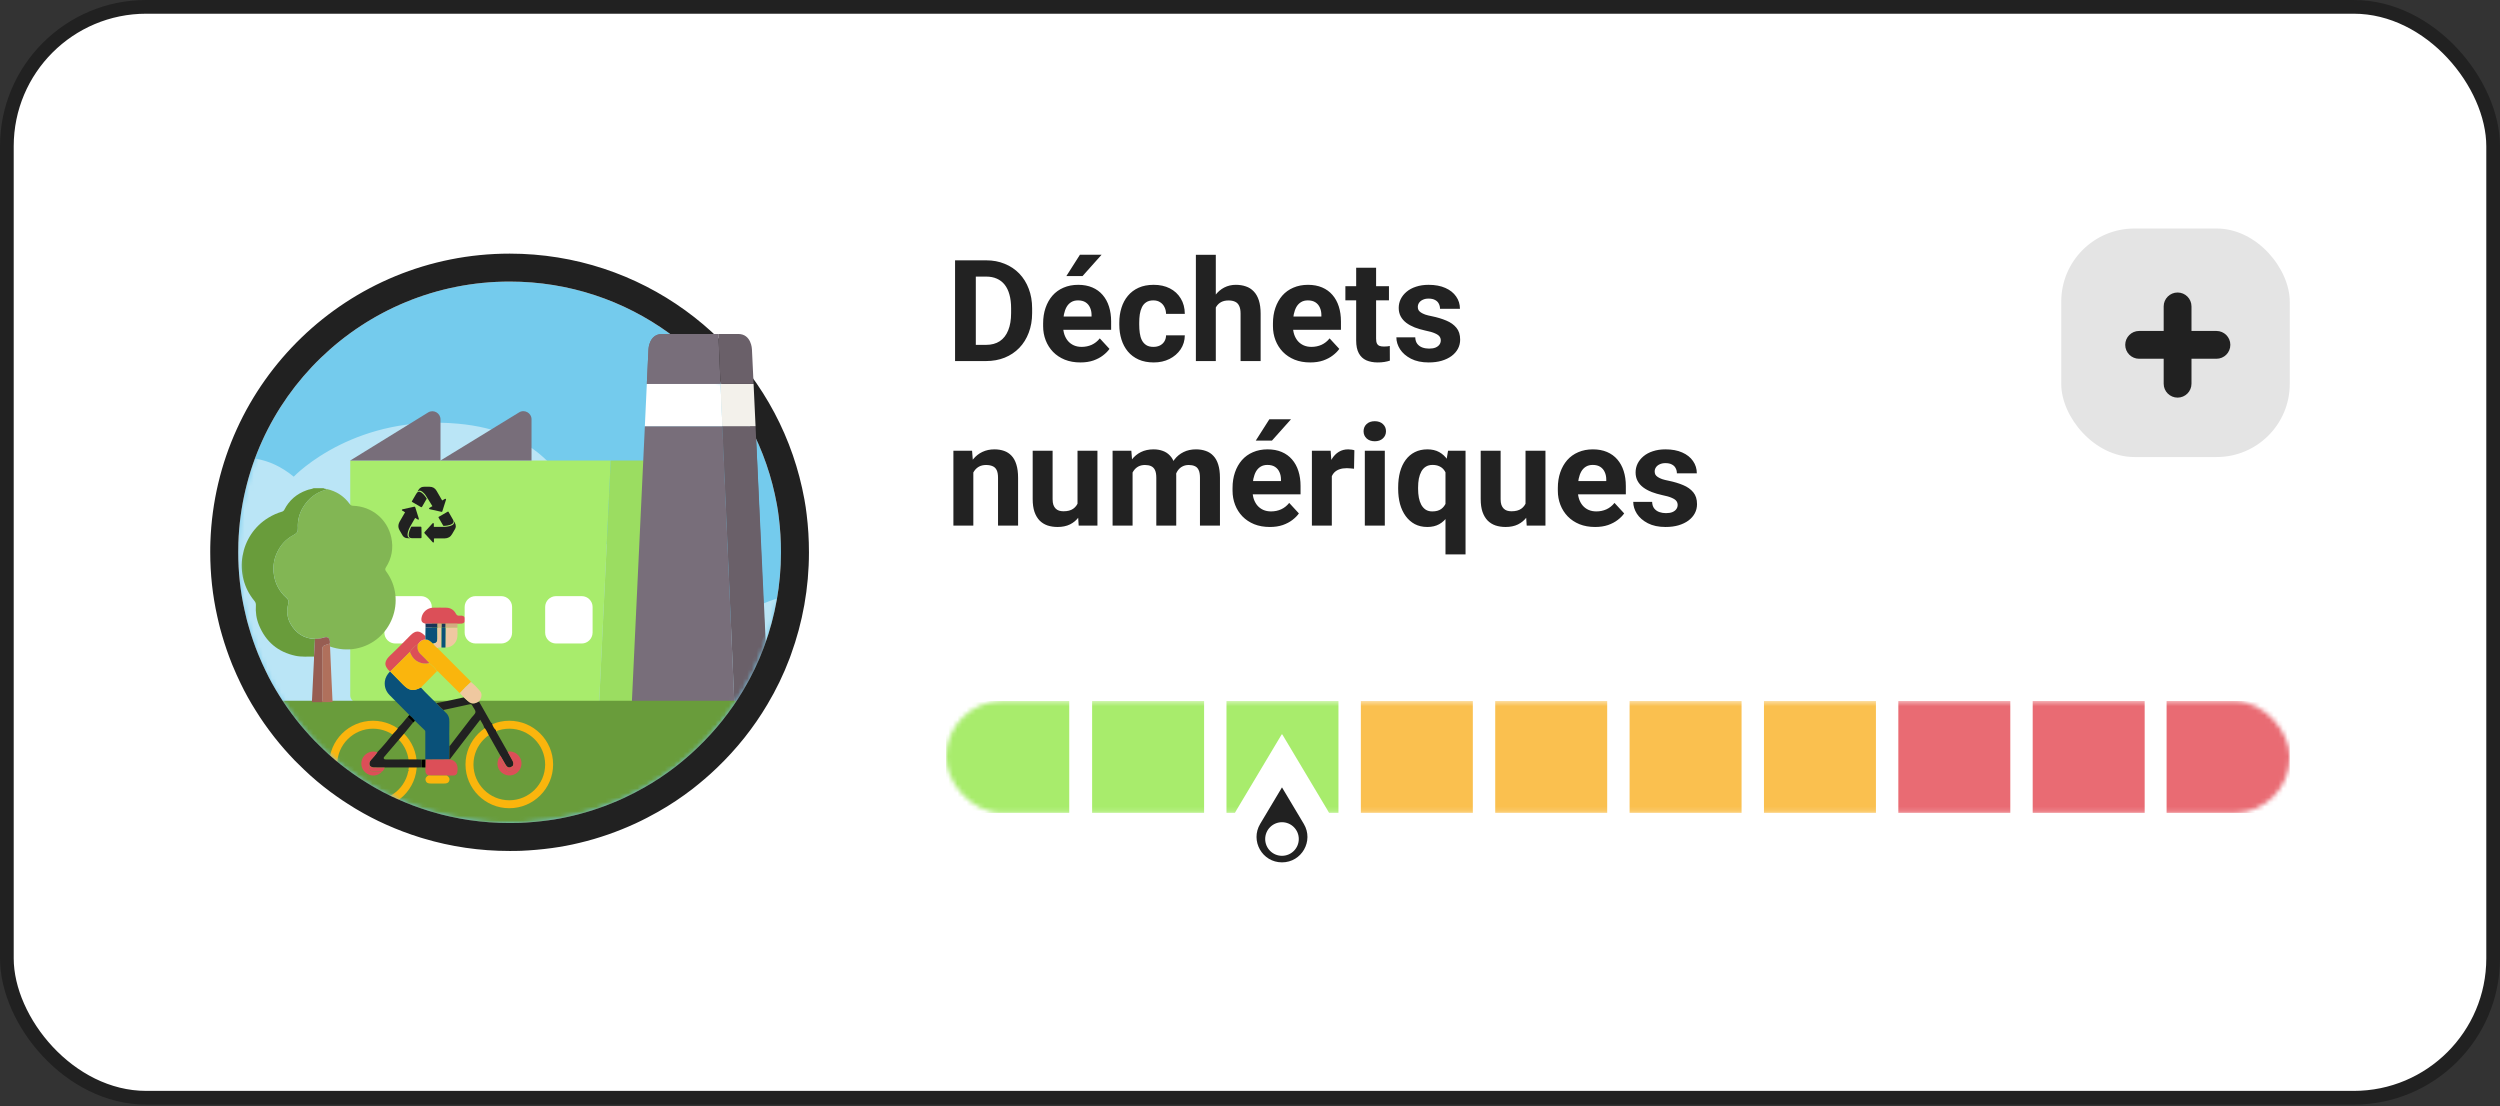 <svg width="547" height="242" viewBox="0 0 547 242" fill="none" xmlns="http://www.w3.org/2000/svg">
<rect x="0" y="0" width="547" height="242" fill="#333333" stroke="none"/>
<rect x="1.5" y="1.5" width="544" height="238.686" rx="30.5" fill="white"/>
<rect x="1.5" y="1.5" width="544" height="238.686" rx="30.5" stroke="#212121" stroke-width="3"/>
<path d="M170.877 120.843C170.877 127.953 169.617 134.786 167.313 141.13C167.221 141.375 167.128 141.651 167.036 141.896C165.838 145.083 164.363 148.117 162.643 150.997C159.908 155.625 156.528 159.853 152.657 163.561C152.35 163.868 152.012 164.174 151.674 164.481C151.52 164.634 151.366 164.757 151.244 164.879C150.906 165.186 150.568 165.492 150.23 165.768C149.431 166.442 148.632 167.116 147.802 167.76C145.652 169.414 143.378 170.947 140.981 172.295C139.507 173.122 138.001 173.919 136.465 174.624C132.932 176.248 129.214 177.566 125.312 178.485C123.56 178.914 121.748 179.251 119.935 179.496C117.907 179.772 115.848 179.956 113.759 180.048C113.022 180.079 112.254 180.079 111.486 180.079C105.556 180.079 99.81 179.221 94.403 177.596C94.187 177.535 94.003 177.474 93.788 177.413C91.422 176.677 89.148 175.819 86.906 174.808C84.909 173.919 82.973 172.908 81.129 171.805C81.099 171.774 81.068 171.774 81.037 171.743C80.146 171.192 79.224 170.64 78.364 170.058C77.534 169.506 76.736 168.924 75.937 168.342C74.124 166.994 72.373 165.523 70.744 163.96C70.13 163.378 69.515 162.765 68.901 162.152C67.457 160.65 66.074 159.087 64.784 157.433C64.753 157.402 64.722 157.341 64.692 157.31C63.432 155.686 62.233 154 61.158 152.254C60.052 150.507 59.038 148.699 58.147 146.83C57.594 145.696 57.072 144.531 56.58 143.336C56.519 143.214 56.488 143.091 56.426 142.968C55.689 141.13 55.044 139.26 54.491 137.361C54.368 136.901 54.214 136.411 54.091 135.951C54.03 135.675 53.938 135.399 53.876 135.093C53.753 134.572 53.63 134.02 53.508 133.499C52.586 129.393 52.125 125.164 52.125 120.843C52.125 120.138 52.125 119.464 52.156 118.759C53.262 87.012 79.409 61.608 111.516 61.608C137.54 61.608 159.662 78.309 167.681 101.568C168.665 104.418 169.433 107.36 169.986 110.394C170.17 111.344 170.293 112.294 170.416 113.274C170.723 115.756 170.877 118.269 170.877 120.843Z" fill="#74CBED"/>
<mask id="mask0_275_8146" style="mask-type:alpha" maskUnits="userSpaceOnUse" x="52" y="61" width="119" height="120">
<path d="M170.875 120.843C170.875 127.953 169.615 134.786 167.311 141.13C167.219 141.375 167.126 141.651 167.034 141.896C165.836 145.083 164.361 148.117 162.641 150.997C159.906 155.625 156.526 159.853 152.655 163.561C152.348 163.868 152.01 164.174 151.672 164.481C151.518 164.634 151.365 164.757 151.242 164.879C150.904 165.186 150.566 165.492 150.228 165.768C149.429 166.442 148.63 167.116 147.8 167.76C145.65 169.414 143.376 170.947 140.979 172.295C139.505 173.122 137.999 173.919 136.463 174.624C132.93 176.248 129.212 177.566 125.31 178.485C123.558 178.914 121.746 179.251 119.933 179.496C117.905 179.772 115.847 179.956 113.757 180.048C113.02 180.079 112.252 180.079 111.484 180.079C105.554 180.079 99.808 179.221 94.4 177.596C94.186 177.535 94.001 177.474 93.786 177.413C91.42 176.677 89.147 175.819 86.904 174.808C84.906 173.919 82.971 172.908 81.127 171.805C81.097 171.774 81.066 171.774 81.035 171.743C80.144 171.192 79.222 170.64 78.362 170.058C77.532 169.506 76.734 168.924 75.935 168.342C74.122 166.994 72.371 165.523 70.742 163.96C70.128 163.378 69.513 162.765 68.899 162.152C67.455 160.65 66.072 159.087 64.782 157.433C64.751 157.402 64.72 157.341 64.689 157.31C63.43 155.686 62.231 154 61.156 152.254C60.05 150.507 59.036 148.699 58.145 146.83C57.592 145.696 57.07 144.531 56.578 143.336C56.517 143.214 56.486 143.091 56.425 142.968C55.687 141.13 55.042 139.26 54.489 137.361C54.366 136.901 54.212 136.411 54.089 135.951C54.028 135.675 53.936 135.399 53.874 135.093C53.752 134.572 53.629 134.02 53.506 133.499C52.584 129.393 52.123 125.164 52.123 120.843C52.123 120.138 52.123 119.464 52.154 118.759C53.26 87.012 79.407 61.608 111.514 61.608C137.538 61.608 159.66 78.309 167.679 101.568C168.663 104.418 169.431 107.36 169.984 110.394C170.168 111.344 170.291 112.294 170.414 113.274C170.721 115.756 170.875 118.269 170.875 120.843Z" fill="#6EB7E6"/>
</mask>
<g mask="url(#mask0_275_8146)">
<path opacity="0.5" d="M138.392 177.467C147.336 175.348 155.786 171.948 163.593 167.514C183.062 156.427 198.183 138.688 205.991 117.402C185.928 110.257 181.679 130.164 181.679 130.164C173.723 129.277 167.942 131.1 163.692 133.859C162.753 134.451 161.913 135.14 161.122 135.83C159.245 137.456 157.812 139.279 156.725 141.004C154.204 144.897 153.414 148.297 153.414 148.297L149.065 141.004L144.618 133.564L142.246 129.622L141.011 127.552C140.121 122.132 137.255 120.013 134.439 119.323C130.98 118.486 127.471 119.816 127.471 119.816C127.471 119.816 128.064 102.176 111.115 95.228C108.101 93.996 104.543 93.109 100.343 92.715C89.323 91.68 80.577 94.292 74.45 97.298C67.828 100.55 64.27 104.295 64.27 104.295C61.503 102.028 58.736 100.845 56.117 100.402C48.952 99.121 43.22 103.161 43.22 103.161C38.921 88.182 29.73 82.811 20.786 81.481C20.736 82.614 20.736 83.698 20.736 84.831C20.736 112.129 32.25 136.766 50.681 154.111C55.722 158.841 61.256 163.079 67.285 166.627C81.615 175.151 98.317 180.079 116.254 180.079C117.49 180.079 118.676 180.029 119.911 180.029C123.271 179.931 126.582 179.586 129.843 179.142L138.392 177.467Z" fill="white"/>
<path d="M133.624 100.757L131.101 153.704H78.169C77.328 153.704 76.631 153.008 76.631 152.168V100.757H133.624Z" fill="#A8EC6C"/>
<path d="M145.056 100.757V153.704H131.096L133.619 100.757H145.056Z" fill="#9BDD61"/>
<path d="M157.648 83.988H141.525L141.886 76.431C141.886 76.431 141.982 73.073 144.889 73.073H153.131C153.251 73.073 153.299 73.073 153.299 73.073H157.191L157.648 83.988Z" fill="#786E7A"/>
<path d="M160.68 153.92H138.238L141.098 93.249H158.061L160.68 153.92Z" fill="#786E7A"/>
<path d="M158.057 93.249H141.094L141.526 83.988H157.649L158.057 93.249Z" fill="white"/>
<path d="M164.883 83.988H157.65L157.17 73.073H161.519C164.426 73.073 164.522 76.431 164.522 76.431L164.883 83.988Z" fill="#6A6069"/>
<path d="M165.315 93.249H158.059L157.65 83.988H164.883L165.315 93.249Z" fill="#F3F1EB"/>
<path d="M168.174 153.92H160.678L158.059 93.249H165.315L168.174 153.92Z" fill="#6A6069"/>
<rect x="59.012" y="153.327" width="105.641" height="26.752" fill="#699C3B"/>
<path d="M92.081 140.796H86.482C85.185 140.796 84.103 139.741 84.103 138.421V132.808C84.103 131.512 85.161 130.433 86.482 130.433H92.105C93.402 130.433 94.483 131.488 94.483 132.808V138.421C94.459 139.741 93.402 140.796 92.081 140.796Z" fill="white"/>
<path d="M89.558 156.441C88.124 154.995 86.705 153.549 85.256 152.102C84.422 151.255 84.071 150.247 84.203 149.078C84.305 148.23 84.744 147.544 85.315 146.945C85.329 146.945 85.359 146.945 85.373 146.93C86.325 147.894 87.276 148.873 88.241 149.838C89.544 151.153 90.48 151.284 92.09 150.422C93.158 151.635 94.358 152.716 95.485 153.87C95.982 154.381 96.465 154.922 97.021 155.375C97.153 155.521 97.27 155.682 97.416 155.813C98.104 156.368 98.353 157.07 98.323 157.976C98.28 159.729 98.309 161.497 98.323 163.25C98.309 164.214 98.309 165.193 98.294 166.157C96.553 166.172 94.797 166.172 93.056 166.187C93.056 164.243 93.056 162.3 93.056 160.357C93.056 160.152 93.1 159.933 92.909 159.758C92.192 159.071 91.475 158.37 90.758 157.683C90.436 157.216 90.027 156.807 89.558 156.441Z" fill="#0A5179"/>
<path d="M111.436 176.838C106.154 176.838 101.852 172.543 101.852 167.268C101.852 161.994 106.154 157.699 111.436 157.699C116.719 157.699 121.021 161.994 121.021 167.268C121.021 172.543 116.719 176.838 111.436 176.838ZM111.436 159.437C107.119 159.437 103.593 162.944 103.593 167.268C103.593 171.579 107.105 175.1 111.436 175.1C115.753 175.1 119.279 171.593 119.279 167.268C119.265 162.958 115.753 159.437 111.436 159.437Z" fill="#FAB50D"/>
<path d="M107.628 158.239C107.803 158.808 108.038 159.364 108.506 159.758C108.52 159.846 108.506 159.948 108.535 160.021C109.369 161.497 110.218 162.972 111.052 164.448C111.403 165.091 111.754 165.748 112.12 166.391C112.34 166.756 112.427 167.122 112.237 167.516C111.549 168.13 111.037 168.042 110.584 167.253C110.218 166.61 109.837 165.968 109.472 165.325C108.608 163.791 107.73 162.242 106.867 160.708C106.589 160.182 106.369 159.612 105.93 159.174C105.784 158.56 105.374 158.093 105.067 157.479C104.116 158.721 103.209 159.875 102.316 161.044C101.014 162.753 99.711 164.463 98.409 166.157C98.38 166.172 98.35 166.157 98.307 166.143C98.321 165.179 98.321 164.2 98.336 163.221C98.497 163.162 98.57 163.002 98.672 162.87C100.165 160.927 101.672 158.984 103.165 157.026C103.472 156.617 103.999 156.222 104.028 155.799C104.057 155.346 103.574 154.878 103.355 154.411C103.209 154.075 103.018 154.031 102.667 154.119C100.794 154.542 98.906 154.937 97.019 155.346C96.463 154.893 95.98 154.352 95.482 153.841C97.502 153.49 99.492 153.008 101.482 152.584C101.687 152.774 101.892 152.95 102.082 153.14C103.018 154.075 103.648 154.148 104.789 153.461C105.608 154.908 106.443 156.369 107.262 157.815C107.379 157.976 107.423 158.166 107.628 158.239Z" fill="#212121"/>
<path d="M95.721 141.803C98.033 144.126 100.359 146.449 102.671 148.772C102.803 148.918 102.993 149.021 103.037 149.225C102.188 149.97 101.398 150.774 100.637 151.621C100.432 151.563 100.315 151.387 100.184 151.256C98.823 149.897 97.462 148.538 96.087 147.18C95.955 147.048 95.852 146.844 95.618 146.844C95.209 146.113 94.55 145.631 93.95 145.076C93.365 144.477 92.823 143.848 92.194 143.293C91.448 142.636 91.155 141.891 91.448 140.926C91.477 140.897 91.492 140.868 91.521 140.824C91.916 140.298 92.399 139.918 93.087 139.918C93.818 139.904 94.272 140.386 94.755 140.824C95.047 141.189 95.37 141.511 95.721 141.803Z" fill="#FAB50D"/>
<path d="M81.612 176.838C76.329 176.838 72.027 172.543 72.027 167.268C72.027 161.994 76.329 157.699 81.612 157.699C86.894 157.699 91.197 161.994 91.197 167.268C91.197 172.543 86.909 176.838 81.612 176.838ZM81.612 159.437C77.295 159.437 73.783 162.958 73.783 167.268C73.783 171.579 77.295 175.1 81.627 175.1C85.943 175.1 89.47 171.593 89.47 167.268C89.455 162.958 85.943 159.437 81.612 159.437Z" fill="#FAB50D"/>
<path d="M86.059 160.504C86.455 160.066 86.908 159.671 87.172 159.131C87.962 158.444 88.547 157.553 89.249 156.793C89.249 157.027 89.44 157.129 89.571 157.26C89.835 157.553 90.171 157.772 90.362 158.123C89.762 158.853 89.176 159.584 88.576 160.314C88.196 160.767 87.801 161.22 87.42 161.673C86.323 162.959 85.225 164.244 84.128 165.53C84.025 165.647 83.908 165.793 83.967 165.954C84.055 166.158 84.26 166.173 84.479 166.173C86.147 166.158 87.83 166.158 89.498 166.158C90.098 166.158 90.698 166.158 91.284 166.158C91.62 166.173 91.957 166.173 92.308 166.187C92.161 166.757 92.161 167.327 92.308 167.897C91.971 167.911 91.635 167.926 91.313 167.926C90.698 167.926 90.084 167.926 89.484 167.926C87.713 167.926 85.942 167.926 84.186 167.926C83.44 167.926 82.709 167.897 81.962 167.911C81.552 167.926 81.216 167.824 80.938 167.532C80.718 167.049 80.85 166.655 81.187 166.246C81.67 165.691 82.196 165.165 82.591 164.536C83.821 163.28 84.933 161.892 86.059 160.504Z" fill="#212121"/>
<path d="M93.084 136.471C92.352 136.281 92.118 135.93 92.22 135.214C92.41 133.943 93.478 132.993 94.781 132.964C95.747 132.95 96.712 132.935 97.678 132.964C98.6 132.993 99.317 133.461 99.742 134.264C99.946 134.644 100.166 134.747 100.546 134.703C100.707 134.688 100.868 134.688 101.044 134.703C101.512 134.761 101.849 135.126 101.849 135.579C101.849 136.032 101.512 136.398 101.029 136.441C100.722 136.471 100.415 136.456 100.107 136.471C99.229 136.471 98.351 136.471 97.473 136.471C97.181 136.471 96.888 136.471 96.595 136.471C96.303 136.471 96.01 136.471 95.717 136.471C94.839 136.471 93.961 136.471 93.084 136.471Z" fill="#DC4F58"/>
<path d="M93.08 139.932C92.392 139.932 91.909 140.312 91.514 140.838C91.485 140.868 91.47 140.897 91.441 140.941C90.724 141.379 90.168 141.978 89.685 142.65C88.251 144.082 86.817 145.499 85.383 146.931C85.368 146.945 85.339 146.945 85.325 146.945C83.759 145.499 84.212 144.491 85.442 143.337C86.934 141.949 88.339 140.473 89.788 139.027C90.914 137.902 91.748 137.902 92.875 138.997C92.934 139.056 93.007 139.114 93.08 139.173C93.065 139.421 93.08 139.669 93.08 139.932Z" fill="#DC4F58"/>
<path d="M100.635 151.622C101.396 150.774 102.186 149.985 103.035 149.226C103.766 149.795 104.41 150.467 105.01 151.169C105.551 151.797 105.434 152.674 104.805 153.463C103.664 154.149 103.035 154.076 102.098 153.141C101.908 152.951 101.703 152.776 101.498 152.586C101.264 152.235 100.854 152.016 100.635 151.622Z" fill="#EFC8A0"/>
<path d="M100.08 137.317C100.051 138.223 100.241 139.129 99.905 140.02C99.524 141.028 98.558 141.7 97.461 141.686C97.476 140.239 97.476 138.778 97.49 137.332C98.353 137.317 99.217 137.317 100.08 137.317Z" fill="#EFC8A0"/>
<path d="M93.087 139.933C93.087 139.684 93.072 139.421 93.072 139.173C93.087 138.559 93.102 137.946 93.102 137.317C93.965 137.317 94.828 137.317 95.692 137.317C95.692 138.136 95.706 138.954 95.706 139.757C95.706 140.459 95.472 140.707 94.755 140.824C94.272 140.4 93.819 139.903 93.087 139.933Z" fill="#0A5179"/>
<path d="M94.752 140.839C95.469 140.723 95.703 140.46 95.703 139.773C95.703 138.955 95.689 138.137 95.689 137.333H95.718C95.996 137.333 96.288 137.333 96.566 137.333H96.596C96.596 138.779 96.596 140.24 96.581 141.687C96.288 141.76 95.966 141.585 95.703 141.804C95.367 141.512 95.045 141.19 94.752 140.839Z" fill="#EFC8A0"/>
<path d="M96.6 141.687C96.6 140.24 96.6 138.779 96.614 137.333C96.892 137.333 97.17 137.333 97.448 137.333H97.492C97.478 138.779 97.478 140.24 97.463 141.687C97.17 141.687 96.892 141.687 96.6 141.687Z" fill="#0A5179"/>
<path d="M100.079 137.319C99.216 137.319 98.353 137.319 97.489 137.319H97.445C97.445 137.026 97.46 136.749 97.46 136.457C98.338 136.457 99.216 136.457 100.094 136.457C100.094 136.749 100.079 137.026 100.079 137.319Z" fill="#D3AB82"/>
<path d="M95.704 137.319C94.841 137.319 93.978 137.319 93.114 137.319C93.114 137.026 93.1 136.749 93.1 136.457C93.978 136.457 94.856 136.457 95.734 136.457C95.734 136.749 95.748 137.026 95.748 137.319C95.734 137.319 95.704 137.319 95.704 137.319Z" fill="#193457"/>
<path d="M90.364 158.123C90.174 157.772 89.823 157.553 89.574 157.261C89.442 157.115 89.252 157.013 89.252 156.794C89.354 156.677 89.457 156.56 89.559 156.443C90.028 156.808 90.437 157.217 90.788 157.67C90.671 157.845 90.554 158.021 90.364 158.123Z" fill="black"/>
<path d="M85.387 146.931C86.821 145.499 88.255 144.082 89.689 142.65C89.762 142.811 89.835 142.986 89.908 143.147C90.625 144.71 92.279 145.499 93.932 145.09C94.532 145.645 95.191 146.127 95.6 146.858C94.43 148.056 93.259 149.239 92.089 150.437C90.464 151.299 89.543 151.168 88.24 149.853C87.289 148.874 86.338 147.895 85.387 146.931Z" fill="#FAB50D"/>
<path d="M98.326 166.158C98.355 166.173 98.384 166.173 98.428 166.173C99.072 166.26 99.599 166.553 99.906 167.152C100.213 167.765 100.155 168.437 100.038 169.066C99.964 169.475 99.613 169.679 99.189 169.679C98.721 169.694 98.252 169.694 97.769 169.694C96.423 169.694 95.077 169.679 93.731 169.679C93.248 169.446 93.043 169.066 93.087 168.525C93.102 168.321 93.072 168.131 93.072 167.926C93.072 167.342 93.087 166.757 93.087 166.173V166.187C94.843 166.173 96.584 166.158 98.326 166.158Z" fill="#DC4F58"/>
<path d="M111.055 164.449C113.191 164.142 114.757 166.305 113.835 168.189C113.191 169.534 111.567 170.06 110.25 169.373C108.875 168.642 108.45 167.064 109.255 165.633C109.577 166.582 110.177 167.386 110.645 168.263C110.923 168.759 111.377 168.92 111.831 168.715C112.284 168.496 112.416 168.102 112.226 167.517C112.401 167.123 112.313 166.758 112.109 166.392C111.757 165.764 111.421 165.107 111.055 164.449Z" fill="#DC4F58"/>
<path d="M112.252 167.532C112.442 168.102 112.31 168.511 111.857 168.73C111.403 168.949 110.949 168.788 110.671 168.277C110.203 167.4 109.603 166.597 109.281 165.647C109.354 165.545 109.413 165.443 109.486 165.34C109.852 165.983 110.232 166.626 110.598 167.269C111.052 168.058 111.564 168.146 112.252 167.532Z" fill="#DC4F58"/>
<path d="M93.935 145.075C92.281 145.499 90.613 144.695 89.911 143.132C89.838 142.971 89.765 142.811 89.691 142.635C90.174 141.963 90.716 141.349 91.447 140.926C91.169 141.89 91.447 142.635 92.194 143.293C92.808 143.848 93.364 144.476 93.935 145.075Z" fill="#DC4F58"/>
<path d="M91.447 140.927C91.477 140.898 91.491 140.869 91.52 140.825C91.491 140.854 91.477 140.898 91.447 140.927Z" fill="#DC4F58"/>
<path d="M83.588 168.832C82.725 169.782 81.394 169.957 80.311 169.285C79.213 168.613 78.774 167.284 79.242 166.1C79.696 164.946 80.954 164.245 82.154 164.478C82.301 164.508 82.432 164.551 82.579 164.581C82.184 165.209 81.657 165.735 81.174 166.29C80.837 166.685 80.706 167.079 80.925 167.576C80.662 168.248 80.984 168.788 81.686 168.818C82.33 168.832 82.959 168.818 83.588 168.832Z" fill="#DC4F58"/>
<path d="M83.589 168.833C82.96 168.833 82.33 168.833 81.686 168.803C80.999 168.774 80.662 168.234 80.925 167.562C81.204 167.854 81.54 167.941 81.95 167.941C82.696 167.927 83.428 167.941 84.174 167.956C84.042 168.277 83.911 168.613 83.589 168.833Z" fill="#DC4F58"/>
<path d="M93.069 167.927C92.82 167.927 92.571 167.912 92.323 167.912C92.176 167.343 92.176 166.773 92.323 166.203C92.571 166.188 92.835 166.188 93.084 166.174C93.084 166.758 93.069 167.343 93.069 167.927Z" fill="black"/>
<path d="M97.462 136.469C97.462 136.761 97.447 137.039 97.447 137.331C97.169 137.331 96.891 137.331 96.613 137.331H96.584C96.584 137.039 96.599 136.761 96.599 136.469C96.877 136.469 97.169 136.469 97.462 136.469Z" fill="#193457"/>
<path d="M96.593 136.469C96.593 136.761 96.578 137.039 96.578 137.331C96.3 137.331 96.007 137.331 95.73 137.331C95.73 137.039 95.715 136.761 95.715 136.469C96.007 136.469 96.3 136.469 96.593 136.469Z" fill="#D3AB82"/>
<path d="M97.772 169.693C98.182 169.956 98.475 170.292 98.299 170.818C98.123 171.344 97.699 171.431 97.201 171.431C96.221 171.417 95.226 171.417 94.246 171.431C93.719 171.446 93.28 171.315 93.133 170.774C92.987 170.248 93.309 169.912 93.733 169.678C95.08 169.678 96.426 169.693 97.772 169.693Z" fill="#FAB50D"/>
<path d="M89.467 168.467C89.482 168.555 89.482 168.628 89.394 168.687C89.365 168.599 89.394 168.526 89.467 168.467Z" fill="#12537B"/>
<path d="M70.781 106.818C71.006 106.996 71.289 106.913 71.525 107.031C71.442 107.079 71.372 107.15 71.289 107.173C69.14 107.765 67.499 109.055 66.342 110.948C65.492 112.344 65.067 113.906 65.174 115.515C65.221 116.332 64.949 116.687 64.324 117.018C63.001 117.716 61.904 118.686 61.124 119.976C59.991 121.822 59.578 123.798 59.956 125.951C60.298 127.904 61.219 129.525 62.671 130.814C63.131 131.217 63.226 131.584 63.072 132.116C62.659 133.666 62.801 135.204 63.603 136.565C64.784 138.565 66.519 139.748 68.916 139.807C68.845 141.097 68.774 142.375 68.692 143.664C67.346 143.641 66 143.771 64.654 143.487C60.806 142.659 58.149 140.411 56.662 136.778C56.095 135.394 55.883 133.938 55.989 132.447C56.013 132.069 55.918 131.773 55.658 131.465C50.936 125.798 52.435 117.053 58.763 113.255C59.684 112.699 60.64 112.261 61.667 111.965C61.927 111.894 62.092 111.752 62.222 111.516C63.273 109.445 64.914 108.049 67.098 107.268C67.594 107.055 68.137 107.055 68.621 106.818C69.341 106.818 70.061 106.818 70.781 106.818Z" fill="#699C3B"/>
<path d="M68.918 139.783C66.521 139.736 64.785 138.541 63.605 136.541C62.802 135.168 62.649 133.642 63.074 132.092C63.215 131.548 63.121 131.193 62.672 130.79C61.208 129.501 60.288 127.88 59.957 125.927C59.579 123.774 60.004 121.798 61.126 119.952C61.917 118.662 63.003 117.692 64.325 116.994C64.951 116.663 65.222 116.308 65.175 115.491C65.081 113.882 65.494 112.32 66.344 110.924C67.501 109.031 69.142 107.741 71.29 107.149C71.373 107.126 71.456 107.055 71.526 107.007C73.604 107.469 75.269 108.569 76.52 110.273C76.721 110.545 76.922 110.652 77.252 110.664C81.361 110.794 84.772 113.61 85.622 117.633C86.106 119.94 85.729 122.141 84.442 124.141C84.229 124.484 84.241 124.685 84.477 125.004C89.141 131.287 85.611 140.41 77.937 141.901C75.989 142.28 74.065 142.102 72.199 141.463C72.188 141.238 72.164 141.025 72.152 140.801C72.152 140.67 72.176 140.552 72.164 140.422C72.093 139.499 71.668 139.215 70.783 139.499C70.192 139.712 69.567 139.807 68.918 139.783Z" fill="#82B654"/>
<path d="M68.917 139.783C69.566 139.807 70.192 139.7 70.806 139.511C71.691 139.227 72.116 139.523 72.187 140.434C72.199 140.552 72.175 140.682 72.175 140.813C71.88 140.907 71.573 141.002 71.29 141.108C70.641 141.333 70.511 141.523 70.511 142.221C70.511 146.031 70.511 149.829 70.511 153.639C69.755 153.639 69 153.639 68.244 153.639C68.398 150.48 68.551 147.332 68.705 144.173C68.716 143.996 68.705 143.83 68.705 143.652C68.775 142.363 68.846 141.073 68.917 139.783Z" fill="#975D52"/>
<path d="M70.498 153.627C70.498 149.817 70.498 146.019 70.498 142.209C70.498 141.511 70.628 141.321 71.277 141.097C71.572 140.99 71.868 140.895 72.163 140.801C72.174 141.026 72.198 141.239 72.21 141.463C72.304 143.676 72.399 145.889 72.505 148.101C72.588 149.935 72.682 151.769 72.765 153.615C72.009 153.627 71.254 153.627 70.498 153.627Z" fill="#B0705C"/>
<path d="M109.667 140.796H104.045C102.747 140.796 101.666 139.741 101.666 138.421V132.808C101.666 131.512 102.723 130.433 104.045 130.433H109.667C110.965 130.433 112.046 131.488 112.046 132.808V138.421C112.046 139.741 110.989 140.796 109.667 140.796Z" fill="white"/>
</g>
<path fill-rule="evenodd" clip-rule="evenodd" d="M173.057 143.247L173.045 143.279C173.024 143.335 172.998 143.408 172.948 143.55L172.942 143.566C172.9 143.685 172.836 143.865 172.769 144.045C171.44 147.579 169.807 150.937 167.909 154.116C164.894 159.216 161.18 163.864 156.937 167.934C156.557 168.31 156.166 168.666 155.869 168.935C155.721 169.077 155.596 169.189 155.536 169.243L155.527 169.25L155.508 169.268L155.468 169.308L155.32 169.441C155.017 169.716 154.595 170.099 154.147 170.467L154.143 170.471C153.369 171.124 152.489 171.867 151.559 172.588L151.549 172.596L151.54 172.603C149.185 174.415 146.668 176.114 143.987 177.622L143.981 177.626C142.426 178.498 140.764 179.38 139.025 180.178M151.673 164.481C152.011 164.174 152.349 163.868 152.656 163.561C156.527 159.853 159.907 155.624 162.642 150.997C164.362 148.117 165.837 145.083 167.035 141.896C167.081 141.773 167.127 141.643 167.174 141.513C167.22 141.382 167.266 141.252 167.312 141.13C169.616 134.786 170.876 127.953 170.876 120.843C170.876 118.269 170.722 115.756 170.415 113.274C170.292 112.293 170.169 111.343 169.985 110.393C169.432 107.36 168.664 104.418 167.681 101.568C159.661 78.309 137.539 61.608 111.515 61.608C79.408 61.608 53.261 87.012 52.155 118.759C52.124 119.464 52.124 120.138 52.124 120.843C52.124 125.164 52.585 129.393 53.507 133.499C53.568 133.76 53.63 134.028 53.691 134.296C53.752 134.564 53.814 134.832 53.875 135.093C53.91 135.264 53.954 135.426 53.997 135.584C54.03 135.708 54.063 135.829 54.09 135.951C54.152 136.181 54.221 136.418 54.29 136.656C54.359 136.893 54.428 137.131 54.49 137.36C55.043 139.26 55.688 141.13 56.426 142.968C56.456 143.03 56.479 143.091 56.502 143.152C56.526 143.213 56.548 143.275 56.579 143.336C57.071 144.531 57.593 145.696 58.146 146.83C59.037 148.699 60.051 150.507 61.157 152.254C62.233 154 63.431 155.686 64.691 157.31C64.706 157.325 64.721 157.348 64.737 157.371C64.752 157.394 64.767 157.417 64.783 157.432C66.073 159.087 67.456 160.65 68.9 162.152C69.514 162.765 70.129 163.377 70.743 163.96C72.372 165.523 74.123 166.993 75.936 168.342C76.735 168.924 77.534 169.506 78.363 170.058C79.037 170.514 79.749 170.952 80.455 171.385C80.649 171.505 80.844 171.624 81.036 171.743C81.052 171.759 81.067 171.766 81.082 171.774C81.098 171.782 81.113 171.789 81.128 171.805C82.972 172.908 84.908 173.919 86.905 174.808C89.148 175.819 91.421 176.677 93.787 177.412C93.895 177.443 93.995 177.474 94.094 177.504C94.194 177.535 94.294 177.566 94.402 177.596C99.809 179.221 105.555 180.079 111.485 180.079C112.253 180.079 113.021 180.079 113.758 180.048C115.848 179.956 117.906 179.772 119.934 179.496C121.747 179.251 123.56 178.914 125.311 178.485C129.213 177.566 132.931 176.248 136.464 174.624C138 173.919 139.506 173.122 140.981 172.295C143.377 170.947 145.651 169.414 147.801 167.76C148.631 167.116 149.43 166.442 150.229 165.768C150.567 165.492 150.905 165.185 151.243 164.879C151.301 164.821 151.366 164.763 151.434 164.702C151.511 164.634 151.592 164.562 151.673 164.481ZM139.024 180.179C135.159 181.955 131.064 183.41 126.744 184.43C124.777 184.911 122.761 185.284 120.761 185.555C118.544 185.856 116.299 186.057 114.028 186.157L114.02 186.157L114.013 186.157C113.147 186.193 112.271 186.193 111.538 186.193H111.485C104.976 186.193 98.648 185.253 92.675 183.463C92.525 183.42 92.392 183.379 92.307 183.353L92.295 183.349C92.188 183.316 92.145 183.303 92.106 183.292L92.036 183.272L91.966 183.251C89.374 182.445 86.871 181.501 84.398 180.387C82.173 179.396 80.024 178.272 77.98 177.049L77.334 176.662L77.294 176.623C76.588 176.189 75.736 175.666 74.949 175.134C74.016 174.513 73.135 173.87 72.368 173.312L72.301 173.263L72.277 173.245C70.276 171.757 68.333 170.127 66.514 168.381C65.847 167.749 65.19 167.094 64.597 166.502L64.527 166.433L64.483 166.387C62.946 164.789 61.442 163.094 60.018 161.275C59.929 161.166 59.858 161.071 59.809 161.003C59.803 160.996 59.798 160.989 59.793 160.982C58.458 159.257 57.154 157.424 55.961 155.489C54.751 153.576 53.627 151.574 52.628 149.482C52.041 148.276 51.486 147.042 50.965 145.781C50.925 145.692 50.892 145.613 50.865 145.548C50.858 145.53 50.851 145.512 50.844 145.495L50.835 145.478L50.74 145.241C49.929 143.217 49.218 141.159 48.609 139.067L48.59 139.002L48.573 138.938C48.532 138.784 48.482 138.612 48.409 138.362L48.403 138.339C48.338 138.116 48.253 137.824 48.174 137.528L48.14 137.404L48.118 137.301C48.117 137.3 48.117 137.297 48.116 137.295C48.109 137.269 48.103 137.248 48.092 137.207C48.087 137.187 48.08 137.162 48.071 137.13L48.071 137.129C48.034 136.992 47.963 136.73 47.896 136.415C47.836 136.162 47.778 135.907 47.724 135.67L47.721 135.66C47.659 135.388 47.602 135.139 47.546 134.901L47.538 134.869L47.531 134.836C46.508 130.278 46 125.6 46 120.843L46 120.795C46 120.127 46 119.349 46.035 118.521C47.269 83.5 76.11 55.493 111.515 55.493C140.229 55.493 164.626 73.923 173.471 99.578C174.554 102.716 175.397 105.946 176.004 109.266C176.228 110.429 176.371 111.554 176.492 112.515L176.493 112.524C176.832 115.261 177 118.024 177 120.843C177 128.678 175.611 136.217 173.069 143.215L173.057 143.247M78.318 177.23C78.327 177.235 78.335 177.239 78.341 177.242L78.335 177.239L78.318 177.23Z" fill="#212121"/>
<path d="M76.631 100.758L93.666 90.25C94.844 89.506 96.381 90.37 96.381 91.761V100.758L113.585 90.226C114.762 89.506 116.3 90.346 116.3 91.737V100.758H76.631Z" fill="#786E7A"/>
<path d="M127.282 140.797H121.66C120.362 140.797 119.281 139.742 119.281 138.422V132.809C119.281 131.513 120.338 130.434 121.66 130.434H127.282C128.58 130.434 129.661 131.489 129.661 132.809V138.422C129.637 139.742 128.58 140.797 127.282 140.797Z" fill="white"/>
<path d="M94.946 117.827C94.946 118.067 94.946 118.283 94.946 118.499C94.946 118.595 94.946 118.667 94.85 118.691C94.754 118.739 94.706 118.667 94.634 118.595C94.057 117.971 93.481 117.323 92.904 116.699C92.808 116.58 92.808 116.532 92.904 116.412C93.481 115.788 94.057 115.14 94.634 114.516C94.682 114.468 94.778 114.42 94.826 114.444C94.874 114.468 94.922 114.564 94.922 114.636C94.922 114.852 94.922 115.068 94.922 115.284C94.971 115.284 95.019 115.284 95.067 115.284C95.715 115.284 96.388 115.284 97.037 115.284C97.59 115.284 98.142 115.212 98.671 115.02C98.743 114.996 98.815 114.972 98.887 114.924C99.295 114.732 99.391 114.516 99.319 114.061C99.632 114.516 99.848 114.972 99.656 115.548C99.632 115.644 99.584 115.74 99.512 115.836C99.319 116.172 99.127 116.532 98.911 116.867C98.551 117.491 98.022 117.779 97.301 117.803C96.556 117.803 95.811 117.803 95.067 117.803C95.067 117.827 95.019 117.827 94.946 117.827Z" fill="#212121"/>
<path d="M89.662 117.78C89.422 117.756 89.157 117.78 88.917 117.732C88.533 117.66 88.245 117.444 88.052 117.108C87.836 116.724 87.62 116.364 87.403 115.98C87.067 115.405 87.091 114.805 87.403 114.205C87.788 113.533 88.172 112.886 88.557 112.214C88.581 112.166 88.605 112.142 88.629 112.094C88.437 111.974 88.245 111.878 88.076 111.758C88.004 111.71 87.908 111.686 87.932 111.566C87.956 111.47 88.028 111.446 88.124 111.422C88.965 111.23 89.782 111.062 90.623 110.87C90.767 110.846 90.815 110.87 90.864 111.014C91.128 111.83 91.392 112.646 91.632 113.461C91.656 113.533 91.632 113.629 91.608 113.677C91.536 113.749 91.464 113.701 91.392 113.653C91.2 113.557 91.032 113.437 90.839 113.317C90.815 113.365 90.791 113.389 90.767 113.437C90.431 114.013 90.095 114.589 89.758 115.189C89.47 115.692 89.254 116.22 89.181 116.796C89.157 116.964 89.157 117.132 89.206 117.276C89.254 117.54 89.446 117.684 89.71 117.732C89.662 117.756 89.662 117.756 89.662 117.78Z" fill="#212121"/>
<path d="M94.609 110.749C94.081 109.91 93.6 109.07 93.072 108.278C92.904 108.014 92.639 107.822 92.423 107.606C92.375 107.559 92.327 107.535 92.279 107.511C91.99 107.343 91.702 107.223 91.342 107.582C91.582 107.055 91.918 106.623 92.519 106.527C92.615 106.503 92.735 106.503 92.832 106.503C93.216 106.503 93.6 106.503 93.985 106.503C94.658 106.503 95.186 106.791 95.523 107.391C95.907 108.062 96.291 108.734 96.676 109.382C96.7 109.43 96.724 109.454 96.748 109.502C96.94 109.382 97.132 109.286 97.301 109.19C97.373 109.142 97.445 109.094 97.541 109.166C97.637 109.238 97.589 109.31 97.565 109.406C97.301 110.221 97.06 111.013 96.796 111.829C96.748 111.997 96.7 112.021 96.532 111.973C95.691 111.781 94.874 111.613 94.033 111.421C93.961 111.397 93.865 111.349 93.865 111.277C93.865 111.229 93.937 111.133 93.985 111.109C94.201 110.989 94.393 110.869 94.609 110.749Z" fill="#212121"/>
<path d="M90.094 109.742C90.118 109.67 90.142 109.646 90.166 109.598C90.478 109.07 90.766 108.543 91.079 108.039C91.367 107.535 91.728 107.463 92.208 107.775C92.689 108.111 93.025 108.567 93.338 109.046C93.362 109.07 93.338 109.142 93.338 109.166C93.025 109.742 92.689 110.294 92.352 110.87C92.28 110.99 92.208 111.014 92.088 110.942C91.463 110.582 90.863 110.222 90.238 109.862C90.166 109.838 90.118 109.766 90.094 109.742Z" fill="#212121"/>
<path d="M99.248 114.036C99.248 114.348 99.104 114.516 98.911 114.636C98.575 114.851 98.215 114.923 97.83 114.995C97.59 115.043 97.35 115.043 97.109 115.067C97.061 115.067 96.989 115.043 96.965 114.995C96.629 114.42 96.292 113.868 95.98 113.292C95.908 113.196 95.932 113.1 96.052 113.052C96.677 112.692 97.302 112.332 97.926 111.973C98.022 111.901 98.118 111.925 98.166 112.045C98.479 112.596 98.815 113.148 99.128 113.724C99.176 113.82 99.224 113.964 99.248 114.036Z" fill="#212121"/>
<path d="M92.232 116.508C92.232 116.844 92.232 117.204 92.232 117.539C92.232 117.707 92.184 117.755 92.016 117.755C91.391 117.755 90.766 117.755 90.165 117.755C89.589 117.755 89.373 117.419 89.421 116.916C89.469 116.34 89.709 115.812 89.949 115.308C89.973 115.284 90.021 115.236 90.069 115.236C90.718 115.236 91.391 115.236 92.04 115.236C92.16 115.236 92.208 115.284 92.208 115.428C92.232 115.788 92.232 116.148 92.232 116.508Z" fill="#212121"/>
<path d="M167.333 138.805L160.826 151.798L158.059 93.249H165.315L167.333 138.805Z" fill="#6A6069"/>
<path d="M157.648 83.988H141.525L141.886 76.431C141.886 76.431 141.982 73.072 144.889 73.072H153.131C153.251 73.072 153.299 73.072 153.299 73.072H157.191L157.648 83.988Z" fill="#786E7A"/>
<path d="M165.315 93.248H158.059L157.65 83.988H164.883L165.315 93.248Z" fill="#F3F1EB"/>
<path d="M164.885 83.988H157.652L157.172 73.072H161.521C164.428 73.072 164.524 76.431 164.524 76.431L164.885 83.988Z" fill="#6A6069"/>
<path d="M215.734 79H210.936L210.966 75.458H215.734C216.925 75.458 217.929 75.191 218.746 74.656C219.563 74.111 220.179 73.319 220.593 72.279C221.017 71.24 221.229 69.984 221.229 68.51V67.436C221.229 66.305 221.107 65.311 220.865 64.454C220.633 63.596 220.285 62.874 219.821 62.289C219.357 61.704 218.786 61.265 218.11 60.972C217.434 60.669 216.657 60.518 215.779 60.518H210.845V56.961H215.779C217.253 56.961 218.6 57.213 219.821 57.718C221.052 58.212 222.117 58.924 223.015 59.852C223.913 60.78 224.604 61.891 225.088 63.182C225.583 64.464 225.83 65.892 225.83 67.466V68.51C225.83 70.074 225.583 71.502 225.088 72.794C224.604 74.086 223.913 75.196 223.015 76.124C222.127 77.042 221.062 77.754 219.821 78.258C218.59 78.753 217.227 79 215.734 79ZM213.509 56.961V79H208.968V56.961H213.509ZM236.396 79.303C235.124 79.303 233.984 79.101 232.975 78.697C231.965 78.284 231.108 77.713 230.401 76.987C229.705 76.26 229.17 75.418 228.797 74.459C228.424 73.49 228.237 72.461 228.237 71.371V70.766C228.237 69.524 228.413 68.389 228.767 67.36C229.12 66.331 229.624 65.438 230.28 64.681C230.946 63.924 231.754 63.344 232.702 62.94C233.651 62.526 234.72 62.319 235.911 62.319C237.072 62.319 238.101 62.511 238.999 62.895C239.897 63.278 240.649 63.823 241.254 64.529C241.87 65.236 242.334 66.083 242.647 67.072C242.96 68.051 243.116 69.141 243.116 70.342V72.158H230.099V69.252H238.833V68.919C238.833 68.314 238.722 67.774 238.5 67.299C238.288 66.815 237.965 66.431 237.531 66.149C237.097 65.866 236.542 65.725 235.866 65.725C235.291 65.725 234.796 65.851 234.382 66.103C233.969 66.356 233.631 66.709 233.368 67.163C233.116 67.617 232.924 68.152 232.793 68.768C232.672 69.373 232.611 70.039 232.611 70.766V71.371C232.611 72.027 232.702 72.632 232.884 73.188C233.076 73.743 233.343 74.222 233.686 74.626C234.039 75.029 234.463 75.342 234.958 75.564C235.462 75.786 236.032 75.897 236.668 75.897C237.455 75.897 238.187 75.746 238.863 75.443C239.549 75.13 240.139 74.661 240.634 74.035L242.753 76.336C242.41 76.83 241.941 77.305 241.345 77.759C240.76 78.213 240.054 78.586 239.226 78.879C238.399 79.162 237.455 79.303 236.396 79.303ZM233.323 60.397L236.29 55.735H241.027L236.865 60.397H233.323ZM252.365 75.897C252.9 75.897 253.374 75.796 253.788 75.594C254.201 75.382 254.524 75.09 254.756 74.716C254.999 74.333 255.125 73.884 255.135 73.369H259.237C259.227 74.519 258.919 75.544 258.313 76.442C257.708 77.33 256.896 78.031 255.876 78.546C254.857 79.05 253.717 79.303 252.456 79.303C251.184 79.303 250.074 79.091 249.125 78.667C248.187 78.243 247.405 77.658 246.779 76.911C246.154 76.154 245.684 75.276 245.372 74.277C245.059 73.268 244.902 72.189 244.902 71.038V70.599C244.902 69.439 245.059 68.359 245.372 67.36C245.684 66.351 246.154 65.473 246.779 64.726C247.405 63.969 248.187 63.379 249.125 62.955C250.064 62.531 251.164 62.319 252.425 62.319C253.767 62.319 254.943 62.577 255.952 63.091C256.971 63.606 257.769 64.343 258.344 65.301C258.929 66.25 259.227 67.375 259.237 68.677H255.135C255.125 68.132 255.009 67.637 254.787 67.193C254.575 66.749 254.262 66.396 253.848 66.134C253.444 65.861 252.945 65.725 252.35 65.725C251.714 65.725 251.194 65.861 250.791 66.134C250.387 66.396 250.074 66.759 249.852 67.224C249.63 67.678 249.474 68.197 249.383 68.783C249.302 69.358 249.262 69.963 249.262 70.599V71.038C249.262 71.674 249.302 72.284 249.383 72.87C249.464 73.455 249.615 73.975 249.837 74.429C250.069 74.883 250.387 75.241 250.791 75.503C251.194 75.766 251.719 75.897 252.365 75.897ZM266.018 55.75V79H261.659V55.75H266.018ZM265.397 70.236H264.202C264.212 69.096 264.363 68.046 264.656 67.087C264.948 66.119 265.367 65.281 265.912 64.575C266.457 63.858 267.108 63.303 267.865 62.91C268.632 62.516 269.479 62.319 270.408 62.319C271.215 62.319 271.947 62.435 272.603 62.667C273.269 62.889 273.839 63.253 274.313 63.757C274.797 64.252 275.171 64.903 275.433 65.71C275.695 66.517 275.827 67.496 275.827 68.647V79H271.437V68.616C271.437 67.89 271.331 67.32 271.119 66.906C270.917 66.482 270.62 66.184 270.226 66.013C269.843 65.831 269.368 65.74 268.803 65.74C268.178 65.74 267.643 65.856 267.199 66.088C266.765 66.32 266.417 66.643 266.154 67.057C265.892 67.461 265.7 67.935 265.579 68.48C265.458 69.025 265.397 69.61 265.397 70.236ZM286.68 79.303C285.408 79.303 284.268 79.101 283.259 78.697C282.25 78.284 281.392 77.713 280.686 76.987C279.989 76.26 279.454 75.418 279.081 74.459C278.708 73.49 278.521 72.461 278.521 71.371V70.766C278.521 69.524 278.698 68.389 279.051 67.36C279.404 66.331 279.909 65.438 280.564 64.681C281.23 63.924 282.038 63.344 282.986 62.94C283.935 62.526 285.005 62.319 286.195 62.319C287.356 62.319 288.385 62.511 289.283 62.895C290.181 63.278 290.933 63.823 291.539 64.529C292.154 65.236 292.618 66.083 292.931 67.072C293.244 68.051 293.4 69.141 293.4 70.342V72.158H280.383V69.252H289.117V68.919C289.117 68.314 289.006 67.774 288.784 67.299C288.572 66.815 288.249 66.431 287.815 66.149C287.381 65.866 286.826 65.725 286.15 65.725C285.575 65.725 285.08 65.851 284.667 66.103C284.253 66.356 283.915 66.709 283.652 67.163C283.4 67.617 283.208 68.152 283.077 68.768C282.956 69.373 282.896 70.039 282.896 70.766V71.371C282.896 72.027 282.986 72.632 283.168 73.188C283.36 73.743 283.627 74.222 283.97 74.626C284.323 75.029 284.747 75.342 285.242 75.564C285.746 75.786 286.316 75.897 286.952 75.897C287.739 75.897 288.471 75.746 289.147 75.443C289.833 75.13 290.424 74.661 290.918 74.035L293.037 76.336C292.694 76.83 292.225 77.305 291.629 77.759C291.044 78.213 290.338 78.586 289.51 78.879C288.683 79.162 287.739 79.303 286.68 79.303ZM303.905 62.622V65.71H294.369V62.622H303.905ZM296.73 58.581H301.09V74.065C301.09 74.54 301.15 74.903 301.271 75.155C301.403 75.408 301.594 75.584 301.847 75.685C302.099 75.776 302.417 75.821 302.8 75.821C303.073 75.821 303.315 75.811 303.527 75.791C303.749 75.761 303.936 75.731 304.087 75.7L304.102 78.909C303.729 79.03 303.325 79.126 302.891 79.197C302.457 79.267 301.978 79.303 301.453 79.303C300.494 79.303 299.657 79.146 298.94 78.834C298.234 78.511 297.689 77.996 297.306 77.29C296.922 76.583 296.73 75.655 296.73 74.504V58.581ZM315.243 74.474C315.243 74.161 315.152 73.879 314.97 73.626C314.789 73.374 314.451 73.142 313.956 72.93C313.472 72.708 312.77 72.506 311.852 72.325C311.025 72.143 310.253 71.916 309.536 71.644C308.83 71.361 308.214 71.023 307.689 70.629C307.175 70.236 306.771 69.772 306.479 69.237C306.186 68.692 306.04 68.071 306.04 67.375C306.04 66.689 306.186 66.043 306.479 65.438C306.781 64.832 307.21 64.297 307.765 63.833C308.33 63.359 309.016 62.99 309.824 62.728C310.641 62.456 311.559 62.319 312.579 62.319C314.001 62.319 315.222 62.546 316.242 63.001C317.271 63.455 318.058 64.08 318.603 64.877C319.158 65.665 319.436 66.563 319.436 67.572H315.076C315.076 67.148 314.985 66.769 314.804 66.436C314.632 66.093 314.36 65.826 313.986 65.634C313.623 65.433 313.149 65.332 312.563 65.332C312.079 65.332 311.66 65.417 311.307 65.589C310.954 65.75 310.681 65.972 310.49 66.255C310.308 66.527 310.217 66.83 310.217 67.163C310.217 67.415 310.268 67.642 310.369 67.844C310.48 68.036 310.656 68.213 310.898 68.374C311.141 68.535 311.453 68.687 311.837 68.828C312.23 68.959 312.715 69.08 313.29 69.191C314.471 69.434 315.525 69.751 316.454 70.145C317.382 70.528 318.119 71.053 318.664 71.719C319.208 72.375 319.481 73.238 319.481 74.308C319.481 75.034 319.319 75.7 318.997 76.306C318.674 76.911 318.209 77.441 317.604 77.895C316.999 78.339 316.272 78.687 315.424 78.939C314.587 79.182 313.643 79.303 312.594 79.303C311.07 79.303 309.778 79.03 308.719 78.485C307.669 77.94 306.872 77.249 306.327 76.412C305.792 75.564 305.525 74.696 305.525 73.808H309.657C309.677 74.403 309.829 74.883 310.111 75.246C310.404 75.609 310.772 75.872 311.216 76.033C311.67 76.195 312.16 76.275 312.685 76.275C313.25 76.275 313.719 76.2 314.092 76.048C314.466 75.887 314.748 75.675 314.94 75.413C315.142 75.14 315.243 74.827 315.243 74.474ZM212.964 102.119V115H208.604V98.622H212.691L212.964 102.119ZM212.328 106.236H211.147C211.147 105.025 211.304 103.935 211.617 102.966C211.93 101.987 212.368 101.155 212.934 100.469C213.499 99.772 214.17 99.243 214.947 98.879C215.734 98.506 216.612 98.319 217.581 98.319C218.347 98.319 219.049 98.43 219.685 98.652C220.32 98.874 220.865 99.228 221.319 99.712C221.784 100.196 222.137 100.837 222.379 101.634C222.631 102.431 222.757 103.405 222.757 104.556V115H218.368V104.541C218.368 103.814 218.267 103.249 218.065 102.845C217.863 102.442 217.565 102.159 217.172 101.998C216.788 101.826 216.314 101.74 215.749 101.74C215.164 101.74 214.654 101.856 214.22 102.088C213.796 102.32 213.443 102.643 213.161 103.057C212.888 103.461 212.681 103.935 212.54 104.48C212.399 105.025 212.328 105.61 212.328 106.236ZM235.76 111.08V98.622H240.119V115H236.017L235.76 111.08ZM236.244 107.719L237.531 107.689C237.531 108.779 237.405 109.793 237.152 110.731C236.9 111.66 236.522 112.467 236.017 113.153C235.513 113.829 234.877 114.359 234.11 114.743C233.343 115.116 232.44 115.303 231.4 115.303C230.603 115.303 229.867 115.192 229.19 114.97C228.524 114.738 227.949 114.379 227.465 113.895C226.991 113.401 226.617 112.77 226.345 112.003C226.082 111.226 225.951 110.292 225.951 109.203V98.622H230.311V109.233C230.311 109.717 230.366 110.126 230.477 110.459C230.598 110.792 230.765 111.064 230.977 111.276C231.188 111.488 231.436 111.64 231.718 111.73C232.011 111.821 232.334 111.867 232.687 111.867C233.585 111.867 234.292 111.685 234.806 111.322C235.331 110.958 235.699 110.464 235.911 109.838C236.133 109.203 236.244 108.496 236.244 107.719ZM247.809 102.013V115H243.434V98.622H247.536L247.809 102.013ZM247.203 106.236H245.992C245.992 105.096 246.128 104.046 246.401 103.087C246.683 102.119 247.092 101.281 247.627 100.575C248.172 99.858 248.843 99.303 249.64 98.91C250.437 98.516 251.361 98.319 252.41 98.319C253.137 98.319 253.803 98.43 254.408 98.652C255.014 98.864 255.533 99.202 255.967 99.666C256.411 100.121 256.754 100.716 256.997 101.453C257.239 102.179 257.36 103.052 257.36 104.071V115H253V104.556C253 103.809 252.9 103.234 252.698 102.83C252.496 102.426 252.208 102.144 251.835 101.982C251.472 101.821 251.033 101.74 250.518 101.74C249.953 101.74 249.458 101.856 249.035 102.088C248.621 102.32 248.278 102.643 248.005 103.057C247.733 103.461 247.531 103.935 247.4 104.48C247.269 105.025 247.203 105.61 247.203 106.236ZM256.951 105.736L255.392 105.933C255.392 104.863 255.523 103.869 255.786 102.951C256.058 102.033 256.457 101.226 256.981 100.529C257.516 99.833 258.177 99.293 258.964 98.91C259.751 98.516 260.66 98.319 261.689 98.319C262.476 98.319 263.193 98.435 263.838 98.668C264.484 98.889 265.034 99.248 265.488 99.742C265.952 100.227 266.306 100.862 266.548 101.649C266.8 102.437 266.926 103.4 266.926 104.541V115H262.552V104.541C262.552 103.784 262.451 103.208 262.249 102.815C262.057 102.411 261.775 102.134 261.401 101.982C261.038 101.821 260.604 101.74 260.1 101.74C259.575 101.74 259.116 101.846 258.722 102.058C258.329 102.26 258.001 102.542 257.738 102.906C257.476 103.269 257.279 103.693 257.148 104.177C257.017 104.652 256.951 105.171 256.951 105.736ZM277.84 115.303C276.568 115.303 275.428 115.101 274.419 114.697C273.41 114.284 272.552 113.713 271.846 112.987C271.149 112.26 270.615 111.418 270.241 110.459C269.868 109.49 269.681 108.461 269.681 107.371V106.766C269.681 105.524 269.858 104.389 270.211 103.36C270.564 102.331 271.069 101.438 271.725 100.681C272.391 99.924 273.198 99.344 274.146 98.94C275.095 98.526 276.165 98.319 277.355 98.319C278.516 98.319 279.545 98.511 280.443 98.894C281.341 99.278 282.093 99.823 282.699 100.529C283.314 101.236 283.778 102.083 284.091 103.072C284.404 104.051 284.561 105.141 284.561 106.342V108.158H271.543V105.252H280.277V104.919C280.277 104.313 280.166 103.774 279.944 103.299C279.732 102.815 279.409 102.431 278.975 102.149C278.541 101.866 277.986 101.725 277.31 101.725C276.735 101.725 276.24 101.851 275.827 102.104C275.413 102.356 275.075 102.709 274.812 103.163C274.56 103.617 274.368 104.152 274.237 104.768C274.116 105.373 274.056 106.039 274.056 106.766V107.371C274.056 108.027 274.146 108.632 274.328 109.188C274.52 109.743 274.787 110.222 275.13 110.625C275.484 111.029 275.907 111.342 276.402 111.564C276.906 111.786 277.477 111.897 278.112 111.897C278.899 111.897 279.631 111.746 280.307 111.443C280.993 111.13 281.584 110.661 282.078 110.035L284.197 112.336C283.854 112.83 283.385 113.305 282.79 113.759C282.204 114.213 281.498 114.586 280.67 114.879C279.843 115.161 278.899 115.303 277.84 115.303ZM274.767 96.397L277.734 91.735H282.472L278.309 96.397H274.767ZM291.402 102.194V115H287.043V98.622H291.145L291.402 102.194ZM296.337 98.516L296.261 102.558C296.049 102.527 295.792 102.502 295.489 102.482C295.197 102.452 294.929 102.437 294.687 102.437C294.071 102.437 293.537 102.517 293.083 102.679C292.639 102.83 292.265 103.057 291.962 103.36C291.67 103.663 291.448 104.031 291.296 104.465C291.155 104.899 291.074 105.393 291.054 105.948L290.176 105.676C290.176 104.616 290.282 103.642 290.494 102.754C290.706 101.856 291.014 101.074 291.417 100.408C291.831 99.742 292.336 99.228 292.931 98.864C293.527 98.501 294.208 98.319 294.975 98.319C295.217 98.319 295.464 98.34 295.716 98.38C295.969 98.41 296.175 98.456 296.337 98.516ZM302.997 98.622V115H298.623V98.622H302.997ZM298.35 94.353C298.35 93.718 298.572 93.193 299.016 92.779C299.46 92.366 300.056 92.159 300.802 92.159C301.539 92.159 302.129 92.366 302.573 92.779C303.027 93.193 303.254 93.718 303.254 94.353C303.254 94.989 303.027 95.514 302.573 95.928C302.129 96.341 301.539 96.548 300.802 96.548C300.056 96.548 299.46 96.341 299.016 95.928C298.572 95.514 298.35 94.989 298.35 94.353ZM316.272 121.297V101.967L316.832 98.622H320.662V121.297H316.272ZM305.918 106.978V106.66C305.918 105.408 306.055 104.273 306.327 103.254C306.61 102.225 307.023 101.347 307.568 100.62C308.113 99.883 308.779 99.318 309.566 98.925C310.364 98.521 311.282 98.319 312.321 98.319C313.32 98.319 314.183 98.521 314.91 98.925C315.636 99.329 316.247 99.899 316.741 100.635C317.246 101.372 317.649 102.24 317.952 103.239C318.255 104.238 318.487 105.333 318.648 106.523V107.22C318.497 108.36 318.265 109.42 317.952 110.398C317.649 111.377 317.246 112.235 316.741 112.972C316.247 113.708 315.631 114.284 314.895 114.697C314.168 115.101 313.3 115.303 312.291 115.303C311.272 115.303 310.364 115.096 309.566 114.682C308.779 114.258 308.113 113.673 307.568 112.926C307.023 112.18 306.61 111.302 306.327 110.292C306.055 109.273 305.918 108.168 305.918 106.978ZM310.278 106.66V106.978C310.278 107.654 310.333 108.289 310.444 108.885C310.555 109.47 310.732 109.99 310.974 110.444C311.226 110.898 311.549 111.256 311.943 111.519C312.336 111.771 312.821 111.897 313.396 111.897C314.193 111.897 314.834 111.725 315.318 111.382C315.813 111.029 316.176 110.55 316.408 109.944C316.65 109.339 316.792 108.648 316.832 107.871V105.888C316.802 105.252 316.716 104.682 316.575 104.177C316.444 103.663 316.242 103.224 315.969 102.86C315.707 102.497 315.364 102.22 314.94 102.028C314.526 101.826 314.022 101.725 313.426 101.725C312.861 101.725 312.377 101.851 311.973 102.104C311.569 102.356 311.242 102.709 310.989 103.163C310.747 103.607 310.565 104.127 310.444 104.722C310.333 105.318 310.278 105.963 310.278 106.66ZM333.785 111.08V98.622H338.145V115H334.042L333.785 111.08ZM334.27 107.719L335.556 107.689C335.556 108.779 335.43 109.793 335.178 110.731C334.925 111.66 334.547 112.467 334.042 113.153C333.538 113.829 332.902 114.359 332.135 114.743C331.368 115.116 330.465 115.303 329.426 115.303C328.629 115.303 327.892 115.192 327.216 114.97C326.55 114.738 325.975 114.379 325.49 113.895C325.016 113.401 324.643 112.77 324.37 112.003C324.108 111.226 323.977 110.292 323.977 109.203V98.622H328.336V109.233C328.336 109.717 328.391 110.126 328.502 110.459C328.624 110.792 328.79 111.064 329.002 111.276C329.214 111.488 329.461 111.64 329.744 111.73C330.036 111.821 330.359 111.867 330.712 111.867C331.611 111.867 332.317 111.685 332.832 111.322C333.356 110.958 333.725 110.464 333.937 109.838C334.159 109.203 334.27 108.496 334.27 107.719ZM349.013 115.303C347.741 115.303 346.601 115.101 345.592 114.697C344.583 114.284 343.725 113.713 343.019 112.987C342.322 112.26 341.787 111.418 341.414 110.459C341.041 109.49 340.854 108.461 340.854 107.371V106.766C340.854 105.524 341.031 104.389 341.384 103.36C341.737 102.331 342.242 101.438 342.897 100.681C343.563 99.924 344.371 99.344 345.319 98.94C346.268 98.526 347.338 98.319 348.528 98.319C349.689 98.319 350.718 98.511 351.616 98.894C352.514 99.278 353.266 99.823 353.872 100.529C354.487 101.236 354.951 102.083 355.264 103.072C355.577 104.051 355.733 105.141 355.733 106.342V108.158H342.716V105.252H351.45V104.919C351.45 104.313 351.339 103.774 351.117 103.299C350.905 102.815 350.582 102.431 350.148 102.149C349.714 101.866 349.159 101.725 348.483 101.725C347.908 101.725 347.413 101.851 347 102.104C346.586 102.356 346.248 102.709 345.985 103.163C345.733 103.617 345.541 104.152 345.41 104.768C345.289 105.373 345.229 106.039 345.229 106.766V107.371C345.229 108.027 345.319 108.632 345.501 109.188C345.693 109.743 345.96 110.222 346.303 110.625C346.656 111.029 347.08 111.342 347.575 111.564C348.079 111.786 348.649 111.897 349.285 111.897C350.072 111.897 350.804 111.746 351.48 111.443C352.166 111.13 352.757 110.661 353.251 110.035L355.37 112.336C355.027 112.83 354.558 113.305 353.962 113.759C353.377 114.213 352.671 114.586 351.843 114.879C351.016 115.161 350.072 115.303 349.013 115.303ZM367.071 110.474C367.071 110.161 366.98 109.879 366.798 109.626C366.617 109.374 366.279 109.142 365.784 108.93C365.3 108.708 364.598 108.506 363.68 108.325C362.853 108.143 362.081 107.916 361.364 107.644C360.658 107.361 360.042 107.023 359.518 106.629C359.003 106.236 358.599 105.772 358.307 105.237C358.014 104.692 357.868 104.071 357.868 103.375C357.868 102.689 358.014 102.043 358.307 101.438C358.609 100.832 359.038 100.297 359.593 99.833C360.158 99.359 360.845 98.99 361.652 98.728C362.469 98.456 363.388 98.319 364.407 98.319C365.83 98.319 367.051 98.546 368.07 99.001C369.099 99.455 369.886 100.08 370.431 100.877C370.986 101.665 371.264 102.563 371.264 103.572H366.904C366.904 103.148 366.813 102.77 366.632 102.437C366.46 102.093 366.188 101.826 365.814 101.634C365.451 101.432 364.977 101.332 364.392 101.332C363.907 101.332 363.488 101.417 363.135 101.589C362.782 101.75 362.51 101.972 362.318 102.255C362.136 102.527 362.045 102.83 362.045 103.163C362.045 103.415 362.096 103.642 362.197 103.844C362.308 104.036 362.484 104.213 362.727 104.374C362.969 104.535 363.282 104.687 363.665 104.828C364.059 104.959 364.543 105.08 365.118 105.191C366.299 105.434 367.353 105.751 368.282 106.145C369.21 106.528 369.947 107.053 370.492 107.719C371.037 108.375 371.309 109.238 371.309 110.308C371.309 111.034 371.148 111.7 370.825 112.306C370.502 112.911 370.038 113.441 369.432 113.895C368.827 114.339 368.1 114.687 367.252 114.939C366.415 115.182 365.471 115.303 364.422 115.303C362.898 115.303 361.606 115.03 360.547 114.485C359.497 113.94 358.7 113.249 358.155 112.412C357.62 111.564 357.353 110.696 357.353 109.808H361.485C361.506 110.403 361.657 110.883 361.939 111.246C362.232 111.609 362.6 111.872 363.044 112.033C363.499 112.195 363.988 112.275 364.513 112.275C365.078 112.275 365.547 112.2 365.92 112.048C366.294 111.887 366.576 111.675 366.768 111.413C366.97 111.14 367.071 110.827 367.071 110.474Z" fill="#222222"/>
<rect x="451" y="50" width="50" height="50" rx="16" fill="#E4E4E4"/>
<path fill-rule="evenodd" clip-rule="evenodd" d="M476.455 64C474.775 64 473.412 65.362 473.412 67.043V72.412H468.043C466.362 72.412 465 73.775 465 75.455C465 77.136 466.362 78.498 468.043 78.498H473.412V83.957C473.412 85.638 474.775 87 476.455 87C478.136 87 479.498 85.638 479.498 83.957V78.498H484.957C486.638 78.498 488 77.136 488 75.455C488 73.775 486.638 72.412 484.957 72.412H479.498V67.043C479.498 65.362 478.136 64 476.455 64Z" fill="#212121"/>
<mask id="mask1_275_8146" style="mask-type:alpha" maskUnits="userSpaceOnUse" x="207" y="153" width="294" height="25">
<rect x="207" y="153.386" width="294" height="24.5" rx="12.25" fill="#D9D9D9"/>
</mask>
<g mask="url(#mask1_275_8146)">
<rect x="207" y="153.386" width="26.95" height="24.5" fill="#A8EC6C"/>
<rect x="238.955" y="153.386" width="24.5" height="24.5" fill="#A8EC6C"/>
<rect x="268.355" y="153.386" width="24.5" height="24.5" fill="#A8EC6C"/>
<rect x="297.756" y="153.386" width="24.5" height="24.5" fill="#FAC04F"/>
<rect x="327.154" y="153.386" width="24.5" height="24.5" fill="#FAC04F"/>
<rect x="356.555" y="153.386" width="24.5" height="24.5" fill="#FAC04F"/>
<rect x="415.355" y="153.386" width="24.5" height="24.5" fill="#E96B73"/>
<rect x="385.955" y="153.386" width="24.5" height="24.5" fill="#FAC04F"/>
<rect x="444.754" y="153.386" width="24.5" height="24.5" fill="#E96B73"/>
<rect x="474.051" y="153.386" width="26.95" height="24.5" fill="#E96B73"/>
</g>
<mask id="path-76-outside-1_275_8146" maskUnits="userSpaceOnUse" x="267.924" y="160.426" width="25" height="35" fill="black">
<rect fill="white" x="267.924" y="160.426" width="25" height="35"/>
<path fill-rule="evenodd" clip-rule="evenodd" d="M287.85 178.734L280.499 166.426L273.148 178.734C269.74 184.441 273.852 191.686 280.499 191.686C287.146 191.686 291.258 184.441 287.85 178.734Z"/>
</mask>
<path fill-rule="evenodd" clip-rule="evenodd" d="M287.85 178.734L280.499 166.426L273.148 178.734C269.74 184.441 273.852 191.686 280.499 191.686C287.146 191.686 291.258 184.441 287.85 178.734Z" fill="#212121"/>
<path d="M280.499 166.426L283.074 164.888L280.499 160.575L277.923 164.888L280.499 166.426ZM287.85 178.734L285.274 180.272L285.274 180.272L287.85 178.734ZM273.148 178.734L275.724 180.272L275.724 180.272L273.148 178.734ZM277.923 167.964L285.274 180.272L290.425 177.196L283.074 164.888L277.923 167.964ZM275.724 180.272L283.074 167.964L277.923 164.888L270.572 177.196L275.724 180.272ZM280.499 188.686C276.181 188.686 273.51 183.979 275.724 180.272L270.572 177.196C265.97 184.902 271.522 194.686 280.499 194.686V188.686ZM285.274 180.272C287.488 183.979 284.817 188.686 280.499 188.686V194.686C289.475 194.686 295.028 184.902 290.425 177.196L285.274 180.272Z" fill="white" mask="url(#path-76-outside-1_275_8146)"/>
<circle cx="280.499" cy="183.576" r="3.675" fill="white"/>
</svg>
